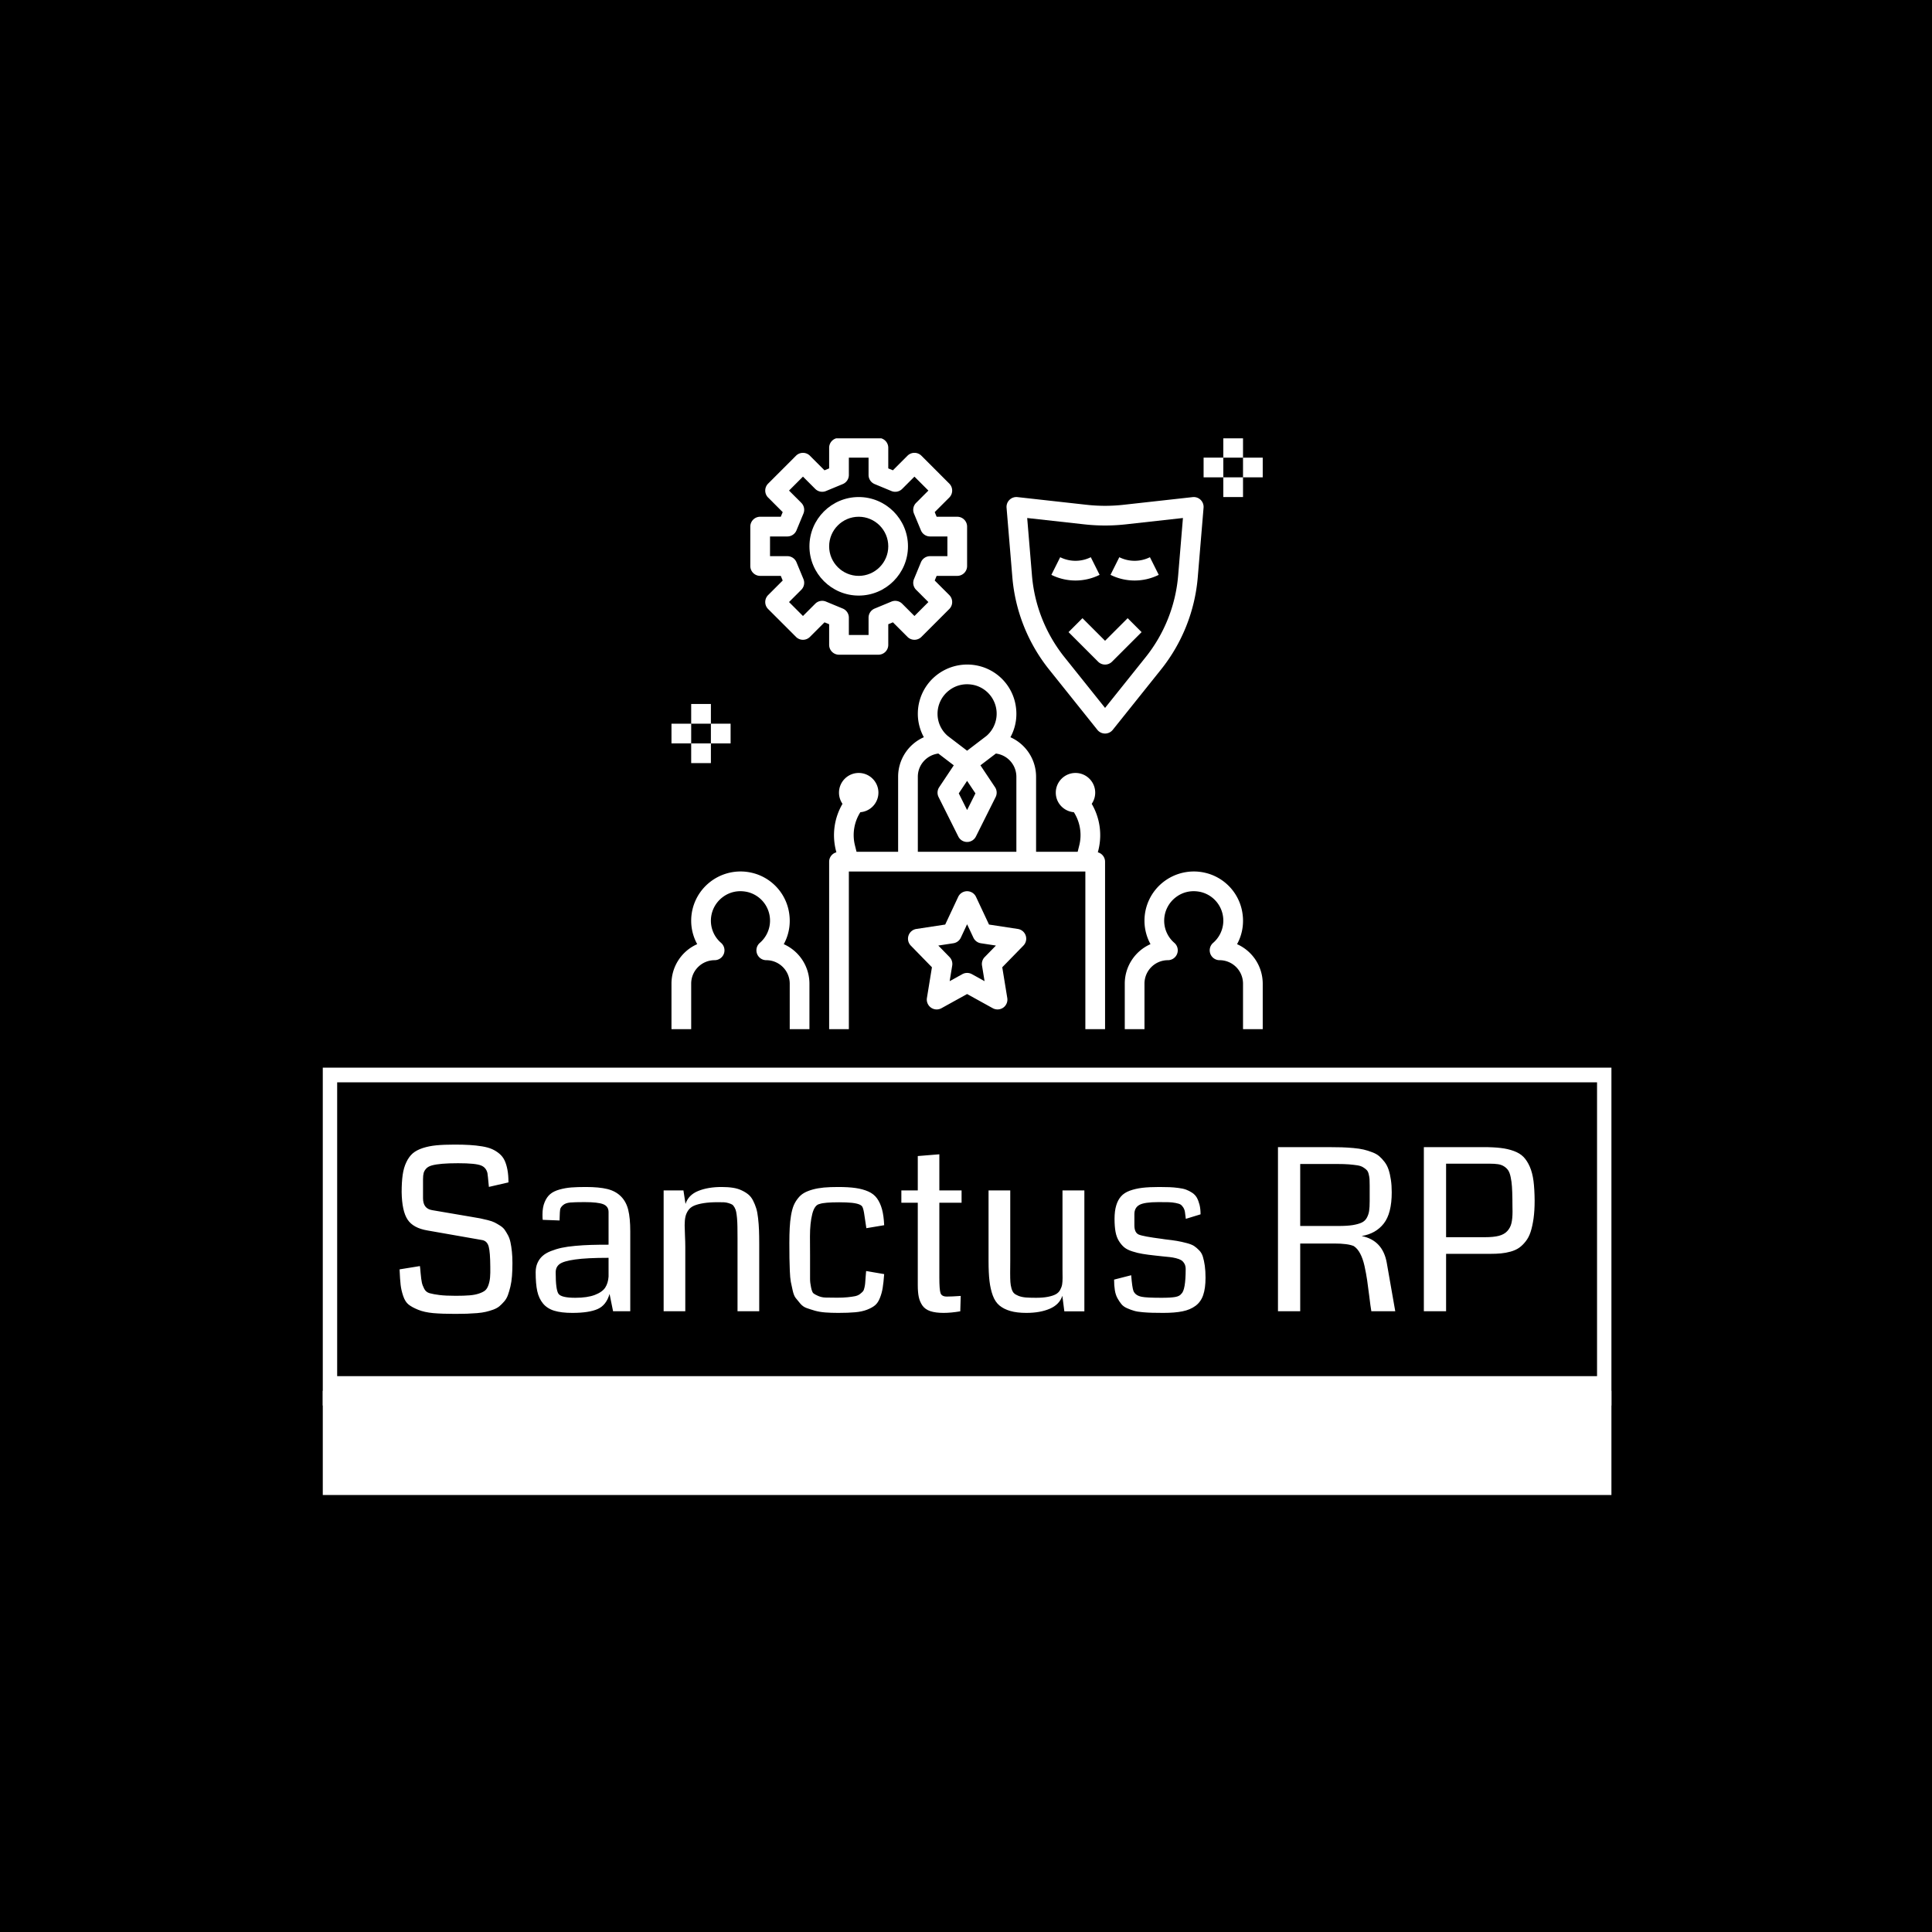 <svg xmlns="http://www.w3.org/2000/svg" version="1.1" xmlns:xlink="http://www.w3.org/1999/xlink" xmlns:svgjs="http://svgjs.dev/svgjs" width="1500" height="1500" viewBox="0 0 1500 1500"><rect width="1500" height="1500" fill="#000000"></rect><g transform="matrix(0.667,0,0,0.667,250.608,340.32)"><svg viewBox="0 0 301 247" data-background-color="#ff5858" preserveAspectRatio="xMidYMid meet" height="1230" width="1500" xmlns="http://www.w3.org/2000/svg" xmlns:xlink="http://www.w3.org/1999/xlink"><g id="tight-bounds" transform="matrix(1,0,0,1,-0.183,-0.097)"><svg viewBox="0 0 301.366 247.2" height="247.2" width="301.366"><g><svg viewBox="0 0 395.52 324.431" height="247.2" width="301.366"><g transform="matrix(1,0,0,1,0,193.185)"><svg viewBox="0 0 395.52 131.246" height="131.246" width="395.52"><g id="textblocktransform"><svg viewBox="0 0 395.52 131.246" height="131.246" width="395.52" id="textblock"><g><rect width="395.52" height="99.15" fill="none" stroke-width="9.018" stroke="#ffffff" data-fill-palette-color="none" data-stroke-palette-color="tertiary"></rect><rect width="395.52" height="32.096" y="99.15" fill="#ffffff" data-fill-palette-color="tertiary"></rect></g><g><svg viewBox="0 0 395.52 99.15" height="99.15" width="395.52"><g transform="matrix(1,0,0,1,23.608,23.608)"><svg width="348.305" viewBox="2.91 -36.94 251.63 37.53" height="51.935" data-palette-color="#ffffff"><path d="M27.93-10.67L27.93-10.67Q27.93-9.08 27.83-7.8 27.73-6.52 27.48-5.46 27.22-4.39 26.93-3.59 26.64-2.78 26.1-2.16 25.56-1.54 25.04-1.1 24.51-0.66 23.67-0.35 22.83-0.05 22.05 0.13 21.26 0.32 20.09 0.42 18.92 0.51 17.86 0.55 16.8 0.59 15.26 0.59L15.26 0.59Q12.35 0.59 10.39 0.42 8.42 0.24 7.04-0.32 5.66-0.88 4.91-1.48 4.15-2.08 3.71-3.38 3.27-4.69 3.14-5.88 3-7.08 2.91-9.28L2.91-9.28 7.42-10.01Q7.5-9.47 7.57-8.5L7.57-8.5Q7.71-6.98 7.85-6.36 7.98-5.74 8.37-4.98 8.76-4.22 9.59-3.99 10.42-3.76 11.77-3.59 13.11-3.42 15.36-3.42L15.36-3.42Q17.21-3.42 18.41-3.52 19.6-3.61 20.51-3.92 21.41-4.22 21.88-4.61 22.34-5 22.62-5.82 22.9-6.64 22.97-7.52 23.05-8.4 23.02-9.86L23.02-9.86Q23-13.09 22.67-14.32 22.34-15.55 21.26-15.77L21.26-15.77 9.11-17.9Q5.93-18.43 4.69-20.31 3.44-22.19 3.37-26.39L3.37-26.39Q3.37-28.64 3.6-30.24 3.83-31.84 4.41-33.04 4.98-34.25 5.82-34.99 6.67-35.72 8.04-36.17 9.42-36.62 11.07-36.78 12.72-36.94 15.11-36.94L15.11-36.94Q17.07-36.94 18.47-36.85 19.87-36.77 21.2-36.55 22.53-36.33 23.41-35.94 24.29-35.55 25.04-34.92 25.78-34.3 26.2-33.41 26.61-32.52 26.83-31.32 27.05-30.13 27.05-28.56L27.05-28.56 22.71-27.56Q22.46-30.25 22.39-30.62L22.39-30.62Q22.09-31.86 21-32.3L21-32.3Q19.78-32.81 15.89-32.81L15.89-32.81Q13.77-32.81 12.39-32.69 11.01-32.57 10.13-32.34 9.25-32.1 8.83-31.64 8.4-31.18 8.25-30.65 8.11-30.13 8.11-29.27L8.11-29.27 8.11-25.05Q8.11-22.75 10.11-22.41L10.11-22.41 18.85-20.92Q20.07-20.73 20.8-20.58 21.53-20.43 22.49-20.19 23.44-19.95 23.97-19.68 24.51-19.41 25.17-18.99 25.83-18.58 26.2-18.07 26.56-17.55 26.94-16.85 27.32-16.14 27.5-15.25 27.69-14.36 27.81-13.22 27.93-12.08 27.93-10.67ZM54.05-17.72L54.05 0 50.24 0 49.46-3.83Q48.73-1.32 46.81-0.48 44.89 0.37 41.21 0.37L41.21 0.37Q38.77 0.37 37.2-0.11 35.64-0.59 34.71-1.71 33.79-2.83 33.43-4.46 33.08-6.08 33.08-8.64L33.08-8.64Q33.08-9.79 33.48-10.69 33.88-11.6 34.58-12.23 35.28-12.87 36.44-13.33 37.6-13.79 38.84-14.06 40.09-14.33 41.86-14.49 43.63-14.65 45.31-14.7 46.99-14.75 49.24-14.75L49.24-14.75 49.24-22Q49.24-23.24 48.07-23.72 46.9-24.19 43.89-24.19L43.89-24.19Q41.79-24.19 40.74-24.1 39.69-24 39.15-23.52 38.6-23.05 38.51-22.58 38.43-22.12 38.4-20.85L38.4-20.85Q38.38-20.39 38.38-20.12L38.38-20.12 34.64-20.26Q34.59-20.65 34.59-21.41L34.59-21.41Q34.59-23.05 35.07-24.18 35.54-25.32 36.3-25.96 37.06-26.61 38.38-26.98 39.69-27.34 40.99-27.44 42.28-27.54 44.21-27.54L44.21-27.54Q47.14-27.54 48.97-27.09 50.8-26.64 51.98-25.46 53.15-24.29 53.6-22.47 54.05-20.65 54.05-17.72L54.05-17.72ZM49.24-7.67L49.24-7.67 49.24-11.84Q44.43-11.84 41.84-11.47 39.26-11.11 38.39-10.46 37.52-9.81 37.52-8.64L37.52-8.64Q37.52-8.59 37.52-8.5L37.52-8.5Q37.52-4.79 38.13-3.88 38.74-2.98 41.87-2.98L41.87-2.98Q44.53-2.98 46.19-3.61 47.85-4.25 48.5-5.24 49.14-6.23 49.24-7.67ZM82.64-14.87L82.64 0 77.83 0 77.83-16.21Q77.83-17.77 77.81-18.71 77.8-19.65 77.72-20.61 77.63-21.56 77.53-22.03 77.44-22.51 77.18-22.99 76.92-23.46 76.66-23.63 76.39-23.8 75.87-23.96 75.36-24.12 74.85-24.15 74.34-24.17 73.48-24.17L73.48-24.17Q71.63-24.17 70.32-23.96 69.01-23.75 68.18-23.39 67.35-23.02 66.9-22.36 66.45-21.7 66.28-20.94 66.11-20.17 66.11-19.04L66.11-19.04Q66.11-18.41 66.18-16.83 66.25-15.26 66.25-14.28L66.25-14.28 66.25 0 61.45 0 61.45-26.78 65.84-26.78 66.3-23.78Q66.94-25.78 69.11-26.66 71.28-27.54 74.29-27.54L74.29-27.54Q75.7-27.54 76.8-27.37 77.9-27.2 78.75-26.79 79.61-26.39 80.23-25.88 80.85-25.37 81.28-24.52 81.71-23.68 81.98-22.8 82.25-21.92 82.39-20.61 82.54-19.29 82.59-17.98 82.64-16.67 82.64-14.87L82.64-14.87ZM110.34-19.07L110.34-19.07 106.39-18.41 105.88-21.8Q105.68-22.97 105.41-23.29L105.41-23.29Q104.78-24.02 101.9-24.12L101.9-24.12Q101.21-24.15 100.38-24.15L100.38-24.15Q97.06-24.15 96.04-23.78L96.04-23.78Q94.91-23.58 94.4-21.56 93.89-19.53 93.89-16.6L93.89-16.6 93.91-12.38Q93.91-11.5 93.91-9.96L93.91-9.96Q93.91-7.96 93.91-7.14 93.91-6.32 94.13-5.29 94.35-4.25 94.63-3.99 94.91-3.74 95.7-3.39 96.48-3.05 97.37-3.03 98.26-3 99.94-3L99.94-3Q101.26-3 102.23-3.1 103.19-3.2 103.86-3.33 104.53-3.47 104.96-3.8 105.39-4.13 105.62-4.39 105.85-4.66 105.97-5.24 106.1-5.81 106.13-6.23 106.17-6.64 106.22-7.48 106.27-8.33 106.34-8.91L106.34-8.91 110.34-8.23Q110.2-6.32 110.01-5.18 109.83-4.03 109.4-2.95 108.98-1.88 108.33-1.33 107.68-0.78 106.55-0.34 105.41 0.1 103.91 0.23 102.41 0.37 100.16 0.37L100.16 0.37Q98.55 0.37 97.27 0.27 95.99 0.17 94.94-0.13 93.89-0.44 93.11-0.72 92.33-1 91.73-1.71 91.13-2.42 90.73-2.93 90.32-3.44 90.06-4.59 89.79-5.74 89.64-6.54 89.49-7.35 89.42-9 89.35-10.64 89.34-11.79 89.32-12.94 89.32-15.11L89.32-15.11Q89.32-17.07 89.4-18.49 89.47-19.92 89.69-21.23 89.91-22.53 90.26-23.4 90.62-24.27 91.22-25.02 91.81-25.78 92.58-26.22 93.35-26.66 94.49-26.98 95.62-27.29 96.98-27.42 98.33-27.54 100.14-27.54L100.14-27.54Q102.46-27.54 104.03-27.31 105.61-27.08 106.83-26.54 108.05-26 108.76-25.01 109.47-24.02 109.86-22.6 110.25-21.17 110.34-19.07ZM127.31-3.39L127.31-3.39 127.21 0.02Q125.16 0.37 123.5 0.37L123.5 0.37Q121.72 0.37 120.56-0.02 119.4-0.42 118.81-1.27 118.23-2.12 118.01-3.16 117.79-4.2 117.79-5.81L117.79-5.81 117.79-24.05 114.15-24.05 114.15-26.78 117.79-26.78 117.79-34.4 122.57-34.79 122.57-26.78 127.5-26.78 127.5-24.05 122.57-24.05 122.57-7.45Q122.57-4.81 122.83-4.03 123.09-3.25 124.23-3.25L124.23-3.25Q125.36-3.25 127.31-3.39ZM154.72-26.78L154.72 0.02 150.28 0.02 149.84-3.42Q149.21-1.49 147.07-0.56 144.93 0.37 141.86 0.37L141.86 0.37Q139.76 0.37 138.32-0.05 136.88-0.46 135.91-1.26 134.95-2.05 134.42-3.48 133.9-4.91 133.69-6.68 133.48-8.45 133.48-11.08L133.48-11.08 133.48-26.78 138.29-26.78 138.29-11.23Q138.29-10.69 138.28-9.78 138.27-8.86 138.27-8.5L138.27-8.5Q138.27-7.2 138.32-6.47 138.37-5.74 138.57-5.03 138.78-4.32 139.12-3.99 139.47-3.66 140.15-3.39 140.83-3.13 141.72-3.05 142.61-2.98 144.01-2.98L144.01-2.98Q145.57-2.98 146.67-3.2 147.77-3.42 148.4-3.77 149.04-4.13 149.36-4.74 149.69-5.35 149.79-5.93 149.89-6.52 149.89-7.4L149.89-7.4Q149.89-7.69 149.88-8.35 149.87-9.01 149.87-9.35L149.87-9.35 149.87-26.78 154.72-26.78ZM181.58-7.42L181.58-7.42Q181.58-5.08 181.06-3.58 180.55-2.08 179.37-1.2 178.18-0.32 176.49 0.02 174.79 0.37 172.2 0.37L172.2 0.37Q170.69 0.37 169.77 0.34 168.86 0.32 167.66 0.22 166.46 0.12 165.76-0.09 165.05-0.29 164.23-0.65 163.41-1 162.95-1.55 162.49-2.1 162.07-2.86 161.65-3.61 161.48-4.65 161.31-5.69 161.31-7.01L161.31-7.01 165.1-7.98Q165.32-5.2 165.61-4.47L165.61-4.47Q166.05-3.47 167.44-3.2L167.44-3.2Q168.49-2.98 171.86-2.98L171.86-2.98Q173.89-2.98 174.88-3.16 175.86-3.34 176.21-3.86L176.21-3.86Q177.18-4.66 177.18-9.35L177.18-9.35Q177.18-10.06 176.89-10.56 176.6-11.06 176.18-11.32 175.77-11.57 175.02-11.76 174.28-11.94 173.68-12 173.08-12.06 172.1-12.16 171.13-12.26 170.54-12.33L170.54-12.33Q168.76-12.52 167.64-12.71 166.51-12.89 165.37-13.26 164.22-13.62 163.57-14.16 162.92-14.7 162.39-15.55 161.85-16.41 161.63-17.6 161.41-18.8 161.41-20.46L161.41-20.46Q161.41-22.22 161.78-23.44 162.14-24.66 162.85-25.46 163.56-26.27 164.79-26.72 166.03-27.17 167.56-27.36 169.1-27.54 171.32-27.54L171.32-27.54Q172.71-27.54 173.61-27.5 174.5-27.47 175.56-27.33 176.62-27.2 177.28-26.95 177.94-26.71 178.61-26.27 179.28-25.83 179.65-25.18 180.01-24.54 180.25-23.61 180.48-22.68 180.48-21.48L180.48-21.48 177.21-20.48Q177.11-21.44 177.02-21.98 176.94-22.53 176.65-23 176.35-23.46 176.03-23.66 175.72-23.85 174.95-24 174.18-24.15 173.4-24.17 172.62-24.19 171.15-24.19L171.15-24.19Q168.03-24.19 166.92-23.57 165.81-22.95 165.81-21.53L165.81-21.53 165.81-19.04Q165.81-17.43 166.77-17 167.73-16.58 171.93-16.04L171.93-16.04Q172.37-15.97 172.59-15.94L172.59-15.94Q174.28-15.75 175.27-15.58 176.25-15.41 177.35-15.12 178.45-14.84 179.03-14.47 179.6-14.09 180.17-13.5 180.75-12.92 181-12.06 181.26-11.21 181.42-10.08 181.58-8.96 181.58-7.42ZM222.86-26.37L222.86-26.37Q222.86-21.7 221.1-19.45 219.34-17.19 216.19-16.67L216.19-16.67Q220.88-15.72 221.76-10.72L221.76-10.72 223.64 0 218.34 0Q218.14-1.12 217.89-3.26 217.63-5.4 217.41-6.87 217.19-8.35 216.83-10.01 216.46-11.67 215.86-12.79 215.26-13.92 214.43-14.45L214.43-14.45Q213.11-15.01 210.11-15.01L210.11-15.01 202.57-15.01 202.57 0 197.64 0 197.64-36.38 208.74-36.38Q210.5-36.38 211.74-36.34 212.97-36.3 214.34-36.18 215.7-36.06 216.63-35.84 217.56-35.62 218.52-35.25 219.49-34.89 220.11-34.35 220.73-33.81 221.29-33.07 221.86-32.32 222.17-31.36 222.49-30.4 222.67-29.15 222.86-27.91 222.86-26.37ZM217.97-24.44L217.97-24.44 217.97-27.83Q217.97-28.76 217.94-29.28 217.9-29.81 217.75-30.41 217.61-31.01 217.3-31.31 217-31.62 216.5-31.92 216-32.23 215.2-32.35 214.41-32.47 213.35-32.56 212.28-32.64 210.8-32.64L210.8-32.64 202.57-32.64 202.57-18.9 211.09-18.9Q212.97-18.9 214.19-19.09 215.41-19.29 216.18-19.64 216.95-20 217.34-20.72 217.73-21.44 217.85-22.25 217.97-23.07 217.97-24.44ZM254.54-24.51L254.54-24.51Q254.54-22.29 254.3-20.56 254.05-18.82 253.65-17.59 253.25-16.36 252.55-15.48 251.86-14.6 251.09-14.06 250.32-13.53 249.23-13.22 248.15-12.92 247.08-12.82 246.02-12.72 244.61-12.72L244.61-12.72 234.91-12.72 234.91 0 229.98 0 229.98-36.38 243.17-36.38Q245.44-36.38 247.01-36.19 248.59-36.01 249.93-35.52 251.27-35.03 252.08-34.2 252.88-33.37 253.47-32.03 254.05-30.69 254.29-28.87 254.52-27.05 254.54-24.51ZM249.61-24.78L249.61-24.78Q249.59-26.54 249.51-27.64 249.44-28.74 249.23-29.71 249.03-30.69 248.7-31.2 248.37-31.71 247.79-32.09 247.22-32.47 246.45-32.59 245.68-32.71 244.53-32.71L244.53-32.71 234.91-32.71 234.91-16.41 243.53-16.41Q245.44-16.41 246.63-16.72 247.83-17.04 248.5-17.79 249.17-18.53 249.4-19.53 249.64-20.53 249.64-22.12L249.64-22.12Q249.64-22.51 249.62-23.39 249.61-24.27 249.61-24.78Z" opacity="1" transform="matrix(1,0,0,1,0,0)" fill="#ffffff" class="wordmark-text-0" data-fill-palette-color="primary" id="text-0"></path></svg></g></svg></g></svg></g></svg></g><g transform="matrix(1,0,0,1,107.069,0)"><svg viewBox="0 0 181.382 181.382" height="181.382" width="181.382"><g><svg xmlns="http://www.w3.org/2000/svg" xmlns:xlink="http://www.w3.org/1999/xlink" version="1.1" x="0" y="0" viewBox="2 2 60 60" style="enable-background:new 0 0 64 64;" xml:space="preserve" height="181.382" width="181.382" class="icon-icon-0" data-fill-palette-color="accent" id="icon-0"><path d="M45.267 44.054L45.324 43.828A6.3 6.3 0 0 0 44.646 39.133C44.868 38.81 45 38.421 45 38 45 36.897 44.103 36 43 36S41 36.897 41 38C41 39.046 41.809 39.897 42.833 39.983 43.465 40.972 43.671 42.194 43.384 43.343L43.22 44H39V36.379A4.39 4.39 0 0 0 36.395 32.375C36.986 31.301 37.159 30.038 36.852 28.774A4.96 4.96 0 0 0 33.156 25.13 5.03 5.03 0 0 0 28.882 26.091 4.98 4.98 0 0 0 27 30C27 30.835 27.215 31.649 27.611 32.373A4.38 4.38 0 0 0 25 36.379V44H20.78L20.616 43.342A4.32 4.32 0 0 1 21.167 39.983 1.995 1.995 0 0 0 23 38C23 36.897 22.103 36 21 36S19 36.897 19 38C19 38.421 19.132 38.81 19.355 39.133A6.3 6.3 0 0 0 18.677 43.827L18.734 44.054A0.986 0.986 0 0 0 18 45V62H20V46H44V62H46V45A0.986 0.986 0 0 0 45.267 44.054M30.13 27.654C30.859 27.071 31.778 26.869 32.714 27.081A2.985 2.985 0 0 1 33.972 32.236L32 33.742 30.03 32.238A2.95 2.95 0 0 1 29 30 2.99 2.99 0 0 1 30.13 27.654M32.846 38.072L32 39.764 31.154 38.072 32 36.803zM37 44H27V36.379C27 35.169 27.911 34.178 29.082 34.03L30.648 35.225 29.168 37.445A1 1 0 0 0 29.106 38.447L31.106 42.447A0.998 0.998 0 0 0 32.895 42.447L34.895 38.447C35.055 38.126 35.032 37.743 34.833 37.445L33.353 35.225 34.919 34.03A2.375 2.375 0 0 1 37 36.379z" fill="#ffffff" data-fill-palette-color="accent"></path><path d="M37.948 52.502A1 1 0 0 0 37.151 51.831L34.223 51.384 32.905 48.575A1 1 0 0 0 31.095 48.575L29.777 51.384 26.849 51.831A1.002 1.002 0 0 0 26.284 53.518L28.431 55.719 27.922 58.839A1.003 1.003 0 0 0 29.393 59.876L32 58.435 34.606 59.875A1.01 1.01 0 0 0 35.666 59.817C35.978 59.597 36.139 59.216 36.077 58.838L35.568 55.718 37.715 53.517A1 1 0 0 0 37.948 52.502M33.784 54.684A1 1 0 0 0 33.513 55.543L33.772 57.129 32.484 56.417A1 1 0 0 0 31.518 56.417L30.23 57.129 30.489 55.543A1 1 0 0 0 30.218 54.684L29.077 53.515 30.608 53.281C30.937 53.23 31.22 53.019 31.362 52.717L32 51.354 32.64 52.717C32.782 53.019 33.065 53.23 33.394 53.281L34.925 53.515z" fill="#ffffff" data-fill-palette-color="accent"></path><path d="M4 57.379A2.38 2.38 0 0 1 6.38 55 1.001 1.001 0 0 0 7.039 53.248 2.96 2.96 0 0 1 6 51 2.99 2.99 0 0 1 7.13 48.654C7.859 48.071 8.778 47.869 9.714 48.081A2.985 2.985 0 0 1 10.962 53.247 1 1 0 0 0 11.62 55 2.38 2.38 0 0 1 14 57.379V62H16V57.379A4.39 4.39 0 0 0 13.395 53.375C13.986 52.301 14.159 51.038 13.852 49.774A4.96 4.96 0 0 0 10.156 46.13 5.02 5.02 0 0 0 5.882 47.091 4.98 4.98 0 0 0 4 51C4 51.835 4.215 52.649 4.611 53.373A4.38 4.38 0 0 0 2 57.379V62H4z" fill="#ffffff" data-fill-palette-color="accent"></path><path d="M59.395 53.375C59.986 52.301 60.159 51.038 59.852 49.774A4.96 4.96 0 0 0 56.156 46.13 5.03 5.03 0 0 0 51.882 47.091 4.98 4.98 0 0 0 50 51C50 51.835 50.215 52.649 50.611 53.373A4.38 4.38 0 0 0 48 57.379V62H50V57.379A2.38 2.38 0 0 1 52.38 55 1.001 1.001 0 0 0 53.039 53.248 2.96 2.96 0 0 1 52 51 2.99 2.99 0 0 1 53.13 48.654C53.859 48.071 54.777 47.869 55.714 48.081A2.985 2.985 0 0 1 56.962 53.247 1 1 0 0 0 57.62 55 2.38 2.38 0 0 1 60 57.379V62H62V57.379A4.39 4.39 0 0 0 59.395 53.375" fill="#ffffff" data-fill-palette-color="accent"></path><path d="M11.515 18.657C11.515 18.922 11.62 19.177 11.808 19.364L14.636 22.193A1 1 0 0 0 16.05 22.193L17.529 20.714 18 20.908V23A1 1 0 0 0 19 24H23A1 1 0 0 0 24 23V20.908L24.471 20.713 25.95 22.192A1 1 0 0 0 27.364 22.192L30.192 19.363A1 1 0 0 0 30.192 17.949L28.713 16.47 28.908 16H31A1 1 0 0 0 32 15V11A1 1 0 0 0 31 10H28.908L28.713 9.529 30.192 8.05A1 1 0 0 0 30.192 6.636L27.364 3.807A1 1 0 0 0 25.95 3.807L24.471 5.286 24 5.092V3A1 1 0 0 0 23 2H19A1 1 0 0 0 18 3V5.092L17.529 5.287 16.05 3.808A1 1 0 0 0 14.636 3.808L11.808 6.637A1 1 0 0 0 11.808 8.051L13.287 9.53 13.092 10H11A1 1 0 0 0 10 11V15A1 1 0 0 0 11 16H13.092L13.287 16.471 11.808 17.95A1 1 0 0 0 11.515 18.657M12 14V12H13.76C14.164 12 14.529 11.756 14.684 11.383L15.391 9.678A1 1 0 0 0 15.174 8.588L13.929 7.343 15.343 5.928 16.588 7.173A1 1 0 0 0 17.678 7.39L19.383 6.684A1 1 0 0 0 20 5.76V4H22V5.76A1 1 0 0 0 22.617 6.684L24.322 7.391A1 1 0 0 0 25.412 7.174L26.657 5.929 28.071 7.344 26.826 8.589A1 1 0 0 0 26.609 9.679L27.316 11.384C27.472 11.756 27.836 12 28.24 12H30V14H28.24C27.836 14 27.471 14.244 27.316 14.617L26.61 16.323A1 1 0 0 0 26.827 17.413L28.071 18.657 26.657 20.072 25.412 18.827A1 1 0 0 0 24.322 18.61L22.617 19.317A1 1 0 0 0 22 20.24V22H20V20.24A1 1 0 0 0 19.383 19.316L17.678 18.609A1 1 0 0 0 16.588 18.826L15.343 20.071 13.929 18.656 15.174 17.411A1 1 0 0 0 15.391 16.321L14.684 14.616A1 1 0 0 0 13.76 14z" fill="#ffffff" data-fill-palette-color="accent"></path><path d="M21 18C23.757 18 26 15.757 26 13S23.757 8 21 8 16 10.243 16 13 18.243 18 21 18M21 10C22.654 10 24 11.346 24 13S22.654 16 21 16 18 14.654 18 13 19.346 10 21 10" fill="#ffffff" data-fill-palette-color="accent"></path><path d="M36.303 8.283A1 1 0 0 0 36.004 9.083L36.59 16.113A17.3 17.3 0 0 0 40.334 25.518L45.219 31.624A1 1 0 0 0 46.781 31.625L51.666 25.519A17.3 17.3 0 0 0 55.41 16.114L55.996 9.084A1 1 0 0 0 54.889 8.007L47.887 8.785A17 17 0 0 1 44.112 8.785L37.11 8.006A1 1 0 0 0 36.303 8.283M43.892 10.771C45.29 10.927 46.71 10.927 48.109 10.771L53.903 10.127 53.419 15.946A15.3 15.3 0 0 1 50.105 24.268L46 29.399 41.896 24.269A15.3 15.3 0 0 1 38.582 15.947L38.098 10.128z" fill="#ffffff" data-fill-palette-color="accent"></path><path d="M45.447 15.895L44.552 14.106A3.49 3.49 0 0 1 41.447 14.106L40.552 15.895A5.49 5.49 0 0 0 45.447 15.895" fill="#ffffff" data-fill-palette-color="accent"></path><path d="M51.447 15.895L50.552 14.106A3.49 3.49 0 0 1 47.447 14.106L46.552 15.895A5.49 5.49 0 0 0 51.447 15.895" fill="#ffffff" data-fill-palette-color="accent"></path><path d="M42.293 21.707L45.293 24.707A0.997 0.997 0 0 0 46.707 24.707L49.707 21.707 48.293 20.293 46 22.586 43.707 20.293z" fill="#ffffff" data-fill-palette-color="accent"></path><rect x="58" y="2" width="2" height="2" fill="#ffffff" data-fill-palette-color="accent"></rect><rect x="58" y="6" width="2" height="2" fill="#ffffff" data-fill-palette-color="accent"></rect><rect x="60" y="4" width="2" height="2" fill="#ffffff" data-fill-palette-color="accent"></rect><rect x="56" y="4" width="2" height="2" fill="#ffffff" data-fill-palette-color="accent"></rect><rect x="4" y="29" width="2" height="2" fill="#ffffff" data-fill-palette-color="accent"></rect><rect x="4" y="33" width="2" height="2" fill="#ffffff" data-fill-palette-color="accent"></rect><rect x="6" y="31" width="2" height="2" fill="#ffffff" data-fill-palette-color="accent"></rect><rect x="2" y="31" width="2" height="2" fill="#ffffff" data-fill-palette-color="accent"></rect></svg></g></svg></g><g></g></svg></g><defs></defs></svg><rect width="301.366" height="247.2" fill="none" stroke="none" visibility="hidden"></rect></g></svg></g></svg>
